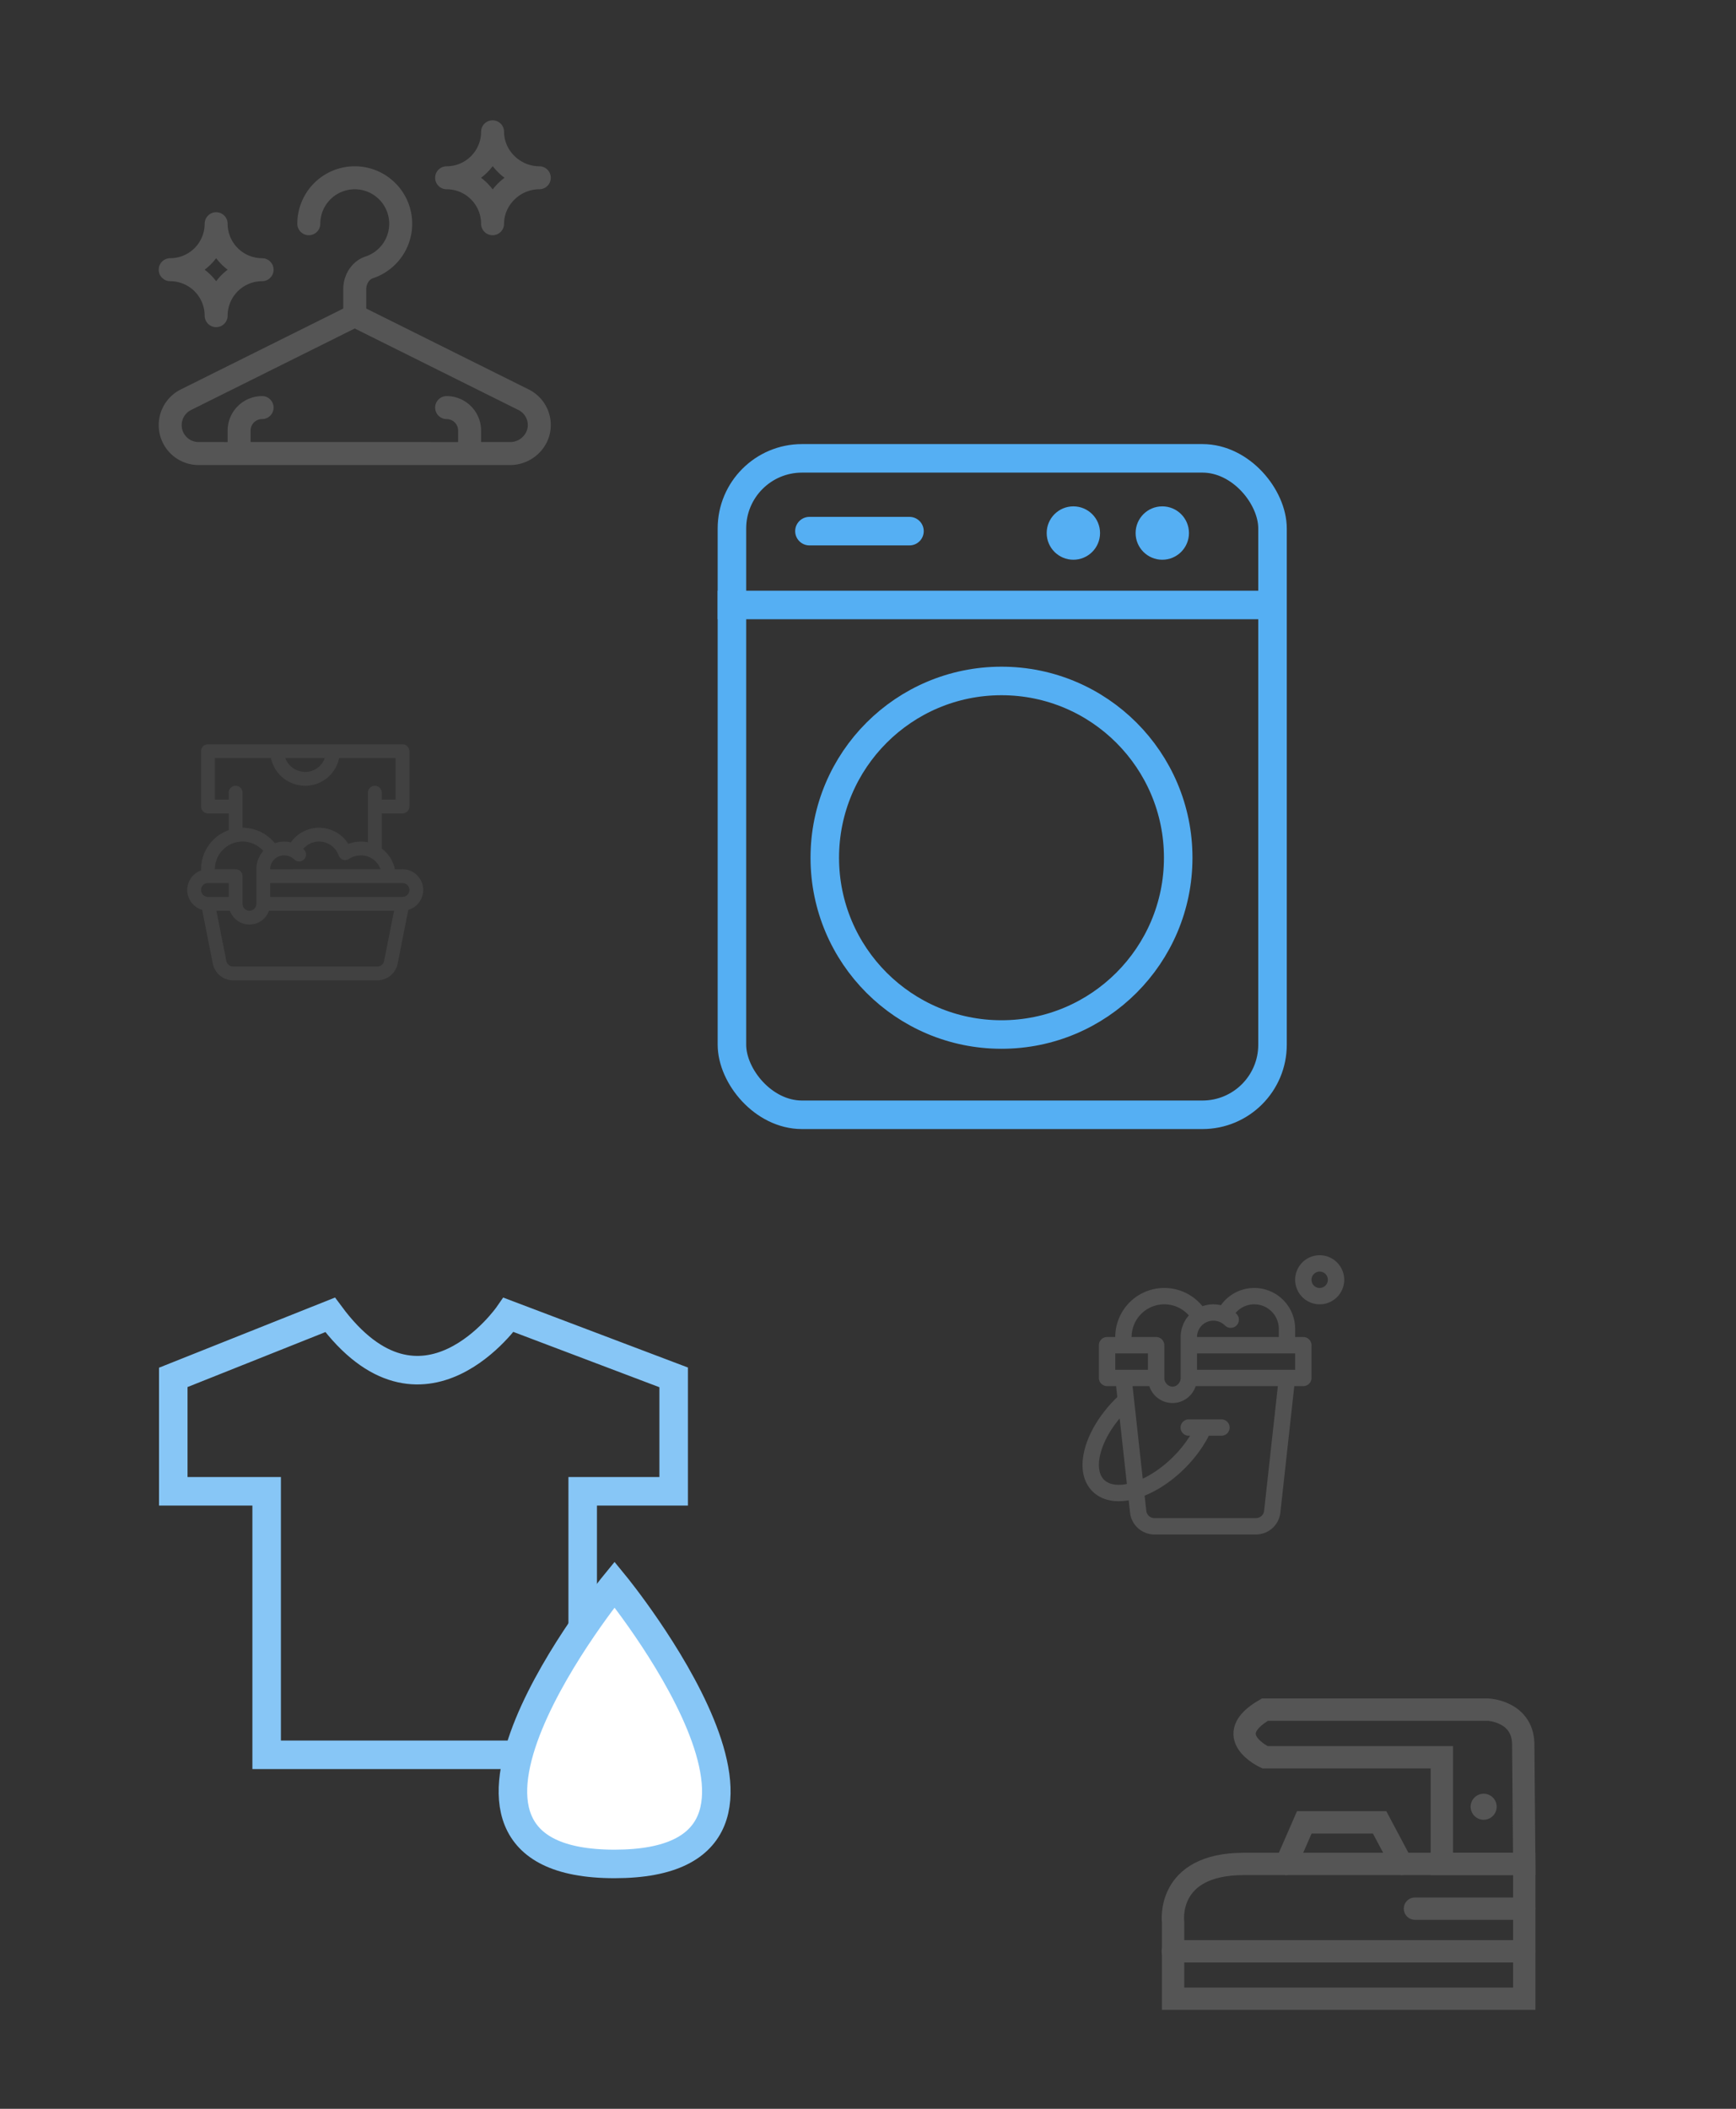 <svg xmlns="http://www.w3.org/2000/svg" xmlns:xlink="http://www.w3.org/1999/xlink" viewBox="0 0 1400 1700">
  <rect x="0" y="0" width="1400" height="1700" fill="#333333" stroke="none"/>
  <defs>
    <style>
      .cls-1 {
        clip-path: url(#clip-laundryIcons);
      }

      .cls-12, .cls-2, .cls-3, .cls-5, .cls-7 {
        fill: none;
      }

      .cls-2, .cls-3 {
        stroke: #55aff3;
      }

      .cls-2, .cls-3, .cls-5, .cls-6 {
        stroke-width: 23px;
      }

      .cls-3, .cls-7 {
        stroke-linecap: round;
      }

      .cls-4 {
        fill: #55aff3;
      }

      .cls-5, .cls-6 {
        stroke: #87c6f6;
      }

      .cls-6 {
        fill: #fff;
      }

      .cls-7 {
        stroke: #555;
        stroke-width: 18px;
      }

      .cls-10, .cls-8 {
        fill: #555;
      }

      .cls-9 {
        opacity: 0.9;
      }

      .cls-10 {
        opacity: 0.4;
      }

      .cls-11 {
        stroke: none;
      }
    </style>
    <clipPath id="clip-laundryIcons">
      <rect width="1400" height="1700"/>
    </clipPath>
  </defs>
  <g id="laundryIcons" class="cls-1">
    <g id="washing_machine_icon" data-name="washing machine icon" transform="translate(618.768 459)">
      <g id="Symbol_4_1" data-name="Symbol 4 – 1" transform="translate(-117 -283)">
        <g id="Rectangle_26" data-name="Rectangle 26" class="cls-2" transform="translate(77 182)">
          <rect class="cls-11" width="458.958" height="552.184" rx="68"/>
          <rect class="cls-12" x="11.5" y="11.5" width="435.958" height="529.184" rx="56.5"/>
        </g>
        <path id="Path_8" data-name="Path 8" class="cls-2" d="M951,200.085h455.818" transform="translate(-874 111.607)"/>
        <path id="Path_9" data-name="Path 9" class="cls-3" d="M961.319,191.785H1042" transform="translate(-810.321 60.388)"/>
        <circle id="Ellipse_10" data-name="Ellipse 10" class="cls-4" cx="21.514" cy="21.514" r="21.514" transform="translate(342.335 232.199)"/>
        <circle id="Ellipse_11" data-name="Ellipse 11" class="cls-4" cx="21.514" cy="21.514" r="21.514" transform="translate(414.047 232.199)"/>
        <g id="Ellipse_12" data-name="Ellipse 12" class="cls-2" transform="translate(151.883 361.452)">
          <circle class="cls-11" cx="154.01" cy="154.01" r="154.01"/>
          <circle class="cls-12" cx="154.01" cy="154.01" r="142.51"/>
        </g>
      </g>
    </g>
    <path id="Path_78" data-name="Path 78" class="cls-5" d="M15604.041,12261.2v212.436h254.873V12261.2h73.358v-91.835l-133.158-50.41s-69.547,100.36-143.875,0l-126.5,50.41v91.835Z" transform="translate(-15389 -11059)"/>
    <path id="Path_79" data-name="Path 79" class="cls-6" d="M15884.608,12336.314s-184.426,225.289,0,225.289C16069.272,12561.6,15884.608,12336.314,15884.608,12336.314Z" transform="translate(-15389 -11059)"/>
    <path id="Path_80" data-name="Path 80" class="cls-7" d="M16618.26,12561.6v108.681h-283.21v-61.6s-6.407-47.083,57.062-47.083Z" transform="translate(-15389 -11059)"/>
    <path id="Path_81" data-name="Path 81" class="cls-7" d="M16551.77,12561.6v-86h-142.678s-36.873-17.1,0-38.386h180.113s27.332,1.26,28.213,27.1l.826,97.278Z" transform="translate(-15389 -11059)"/>
    <path id="Path_82" data-name="Path 82" class="cls-7" d="M16426.238,12561.6l14.617-33.516h60.736l17.826,33.516" transform="translate(-15389 -11059)"/>
    <path id="Path_83" data-name="Path 83" class="cls-7" d="M16618.26,12597.646h-88.17" transform="translate(-15389 -11059)"/>
    <path id="Path_84" data-name="Path 84" class="cls-7" d="M16618.26,12632.035h-283.468" transform="translate(-15389 -11059)"/>
    <circle id="Ellipse_14" data-name="Ellipse 14" class="cls-8" cx="10.5" cy="10.5" r="10.5" transform="translate(1186 1446)"/>
    <g id="hanger" transform="translate(128 97)">
      <path id="Path_85" data-name="Path 85" class="cls-8" d="M444.984,37.052c-15.4,0-28.406-12.725-28.406-27.789a9.263,9.263,0,1,0-18.526,0,27.821,27.821,0,0,1-27.789,27.789,9.263,9.263,0,0,0,0,18.526,27.821,27.821,0,0,1,27.789,27.789,9.263,9.263,0,1,0,18.526,0c0-15.064,13.009-27.789,28.406-27.789a9.263,9.263,0,1,0,0-18.526Zm-37.575,18.68a46.736,46.736,0,0,0-9.386-9.417,46.674,46.674,0,0,0,9.386-9.417,48.182,48.182,0,0,0,9.545,9.417A48.179,48.179,0,0,0,407.409,55.732Zm0,0" transform="translate(-138.071)"/>
      <path id="Path_86" data-name="Path 86" class="cls-8" d="M298.384,239.9,167.351,174.683V159.141c0-4.106,2.26-7.837,5.374-8.875a46.319,46.319,0,1,0-60.952-43.951,9.263,9.263,0,0,0,18.526,0,27.789,27.789,0,1,1,36.574,26.375c-10.795,3.592-18.048,14.223-18.048,26.453v15.54L17.778,239.909a32.162,32.162,0,0,0,14.384,60.928H283.4c17.766,0,32.78-14.365,32.78-32.162A32,32,0,0,0,298.384,239.9ZM283.4,282.312H259.981v-9.263a27.821,27.821,0,0,0-27.789-27.789,9.263,9.263,0,0,0,0,18.526,9.275,9.275,0,0,1,9.263,9.263v9.263H74.1v-9.263a9.275,9.275,0,0,1,9.263-9.263,9.263,9.263,0,1,0,0-18.526,27.821,27.821,0,0,0-27.789,27.789v9.263H32.162a13.636,13.636,0,0,1-6.113-25.825l132.039-65.721,132.024,65.714a13.56,13.56,0,0,1,7.538,12.2C297.651,276.066,291.123,282.312,283.4,282.312Zm0,0" transform="translate(0 -22.948)"/>
      <path id="Path_87" data-name="Path 87" class="cls-8" d="M37.052,203.367a9.263,9.263,0,0,0,18.526,0,27.821,27.821,0,0,1,27.789-27.789,9.263,9.263,0,1,0,0-18.526,27.821,27.821,0,0,1-27.789-27.789,9.263,9.263,0,0,0-18.526,0A27.821,27.821,0,0,1,9.263,157.052a9.263,9.263,0,1,0,0,18.526A27.821,27.821,0,0,1,37.052,203.367Zm9.263-46.344a46.649,46.649,0,0,0,9.292,9.292,46.714,46.714,0,0,0-9.292,9.292,46.65,46.65,0,0,0-9.292-9.292A46.713,46.713,0,0,0,46.315,157.023Zm0,0" transform="translate(0 -45.896)"/>
    </g>
    <g id="bucket" class="cls-9" transform="translate(873 1011.905)">
      <path id="Path_88" data-name="Path 88" class="cls-8" d="M37.225,231.177l1.1,9.94a19.763,19.763,0,0,0,19.662,17.6h81.9a19.766,19.766,0,0,0,19.663-17.6l11.238-101.977h7.282a6.6,6.6,0,0,0,6.595-6.595V106.162a6.6,6.6,0,0,0-6.595-6.595h-6.595V92.973A32.972,32.972,0,0,0,111.609,73.9a26.539,26.539,0,0,0-14.886.793A39.562,39.562,0,0,0,26.395,99.567H19.8a6.594,6.594,0,0,0-6.595,6.595V132.54a6.594,6.594,0,0,0,6.595,6.595h7.28l.97,8.8c-11.561,11.175-21.6,25.588-25.925,40.725C-2.085,203.4,0,215.92,8,223.916,15.656,231.576,26.546,233.044,37.225,231.177ZM92.341,112.757h79.135v13.189H92.341Zm22.514-22.516a6.594,6.594,0,1,0,9.327-9.325c-.252-.251-.512-.493-.771-.733a19.783,19.783,0,0,1,34.876,12.791v6.595H92.341a13.189,13.189,0,0,1,22.514-9.327ZM65.962,73.189a26.477,26.477,0,0,1,19.784,8.937,26.174,26.174,0,0,0-6.595,17.441V132.54c0,3.747-3.083,7.034-6.595,7.034s-6.595-3.287-6.595-7.034V106.162a6.6,6.6,0,0,0-6.595-6.595H39.584A26.407,26.407,0,0,1,65.962,73.189ZM26.395,112.757H52.773v13.189H26.395Zm27.477,26.378a19.621,19.621,0,0,0,37.368,0h66.279L146.44,239.661a6.588,6.588,0,0,1-6.553,5.866h-81.9a6.586,6.586,0,0,1-6.553-5.86L50.08,227.433c21.243-8.537,41.422-27.872,51.783-48.292h10.261a6.595,6.595,0,0,0,0-13.189H85.746a6.595,6.595,0,1,0,0,13.189h.981c-8.7,13.969-22.957,27.464-38.156,34.579L40.35,139.135ZM14.808,192.286c2.561-8.965,7.845-18.36,15.147-27.079l5.822,52.822c-8.047,1.556-14.651.364-18.453-3.438C12.929,210.2,12.012,202.067,14.808,192.286Zm0,0" transform="translate(0 -33.622)"/>
      <path id="Path_89" data-name="Path 89" class="cls-8" d="M409.823,0a19.784,19.784,0,1,0,19.784,19.784A19.805,19.805,0,0,0,409.823,0Zm0,26.378a6.595,6.595,0,1,1,6.595-6.595A6.6,6.6,0,0,1,409.823,26.378Zm0,0" transform="translate(-218.563)"/>
    </g>
    <path id="soak" class="cls-10" d="M173.579,100.728h-6.136a27.925,27.925,0,0,0-10.59-16.711V55.753h16.726a5.575,5.575,0,0,0,5.575-5.575V5.575A5.575,5.575,0,0,0,173.579,0H16.726a5.575,5.575,0,0,0-5.575,5.575v44.6a5.575,5.575,0,0,0,5.575,5.575H33.452V69.189a33.508,33.508,0,0,0-22.3,31.538v.958a16.723,16.723,0,0,0,.862,31.813l8.6,43.36a16.771,16.771,0,0,0,16.4,13.446H153.287a16.773,16.773,0,0,0,16.4-13.453l8.6-43.351a16.725,16.725,0,0,0-4.713-32.773Zm5.575,16.726a5.582,5.582,0,0,1-5.575,5.575H66.9V111.878H173.579A5.582,5.582,0,0,1,179.154,117.454ZM66.9,100.728A11.145,11.145,0,0,1,78.055,89.577a12.024,12.024,0,0,1,8.256,3.265A5.575,5.575,0,1,0,94.2,84.958c-.211-.212-.431-.417-.652-.619a16.73,16.73,0,0,1,28.547,5.272,5.576,5.576,0,0,0,8.366,2.785,17.754,17.754,0,0,1,9.67-2.82,16.755,16.755,0,0,1,15.768,11.151ZM110.92,11.151A16.755,16.755,0,0,1,95.152,22.3,17.35,17.35,0,0,1,79.074,11.151ZM44.6,39.027a5.575,5.575,0,0,0-11.151,0V44.6H22.3V11.151H67.475a28.325,28.325,0,0,0,27.678,22.3,27.925,27.925,0,0,0,27.316-22.3H168V44.6H156.853V39.027a5.575,5.575,0,1,0-11.151,0V78.987a27.886,27.886,0,0,0-5.575-.56,29.773,29.773,0,0,0-10.24,1.853A27.883,27.883,0,0,0,83.518,79.09a23.249,23.249,0,0,0-5.464-.664A22.318,22.318,0,0,0,70.609,79.7,33.573,33.573,0,0,0,44.6,67.276Zm0,39.4A22.388,22.388,0,0,1,61.33,85.982a22.13,22.13,0,0,0-5.577,14.746V128.6a5.575,5.575,0,1,1-11.151,0V106.3a5.575,5.575,0,0,0-5.575-5.575H22.3A22.326,22.326,0,0,1,44.6,78.426ZM16.726,111.878H33.452v11.151H16.726a5.575,5.575,0,1,1,0-11.151Zm142.027,62.794a5.589,5.589,0,0,1-5.466,4.482H37.018a5.587,5.587,0,0,1-5.465-4.473l-8.036-40.5H34.407a16.728,16.728,0,0,0,31.541,0H166.788Zm0,0" transform="translate(151 600)"/>
  </g>
</svg>
